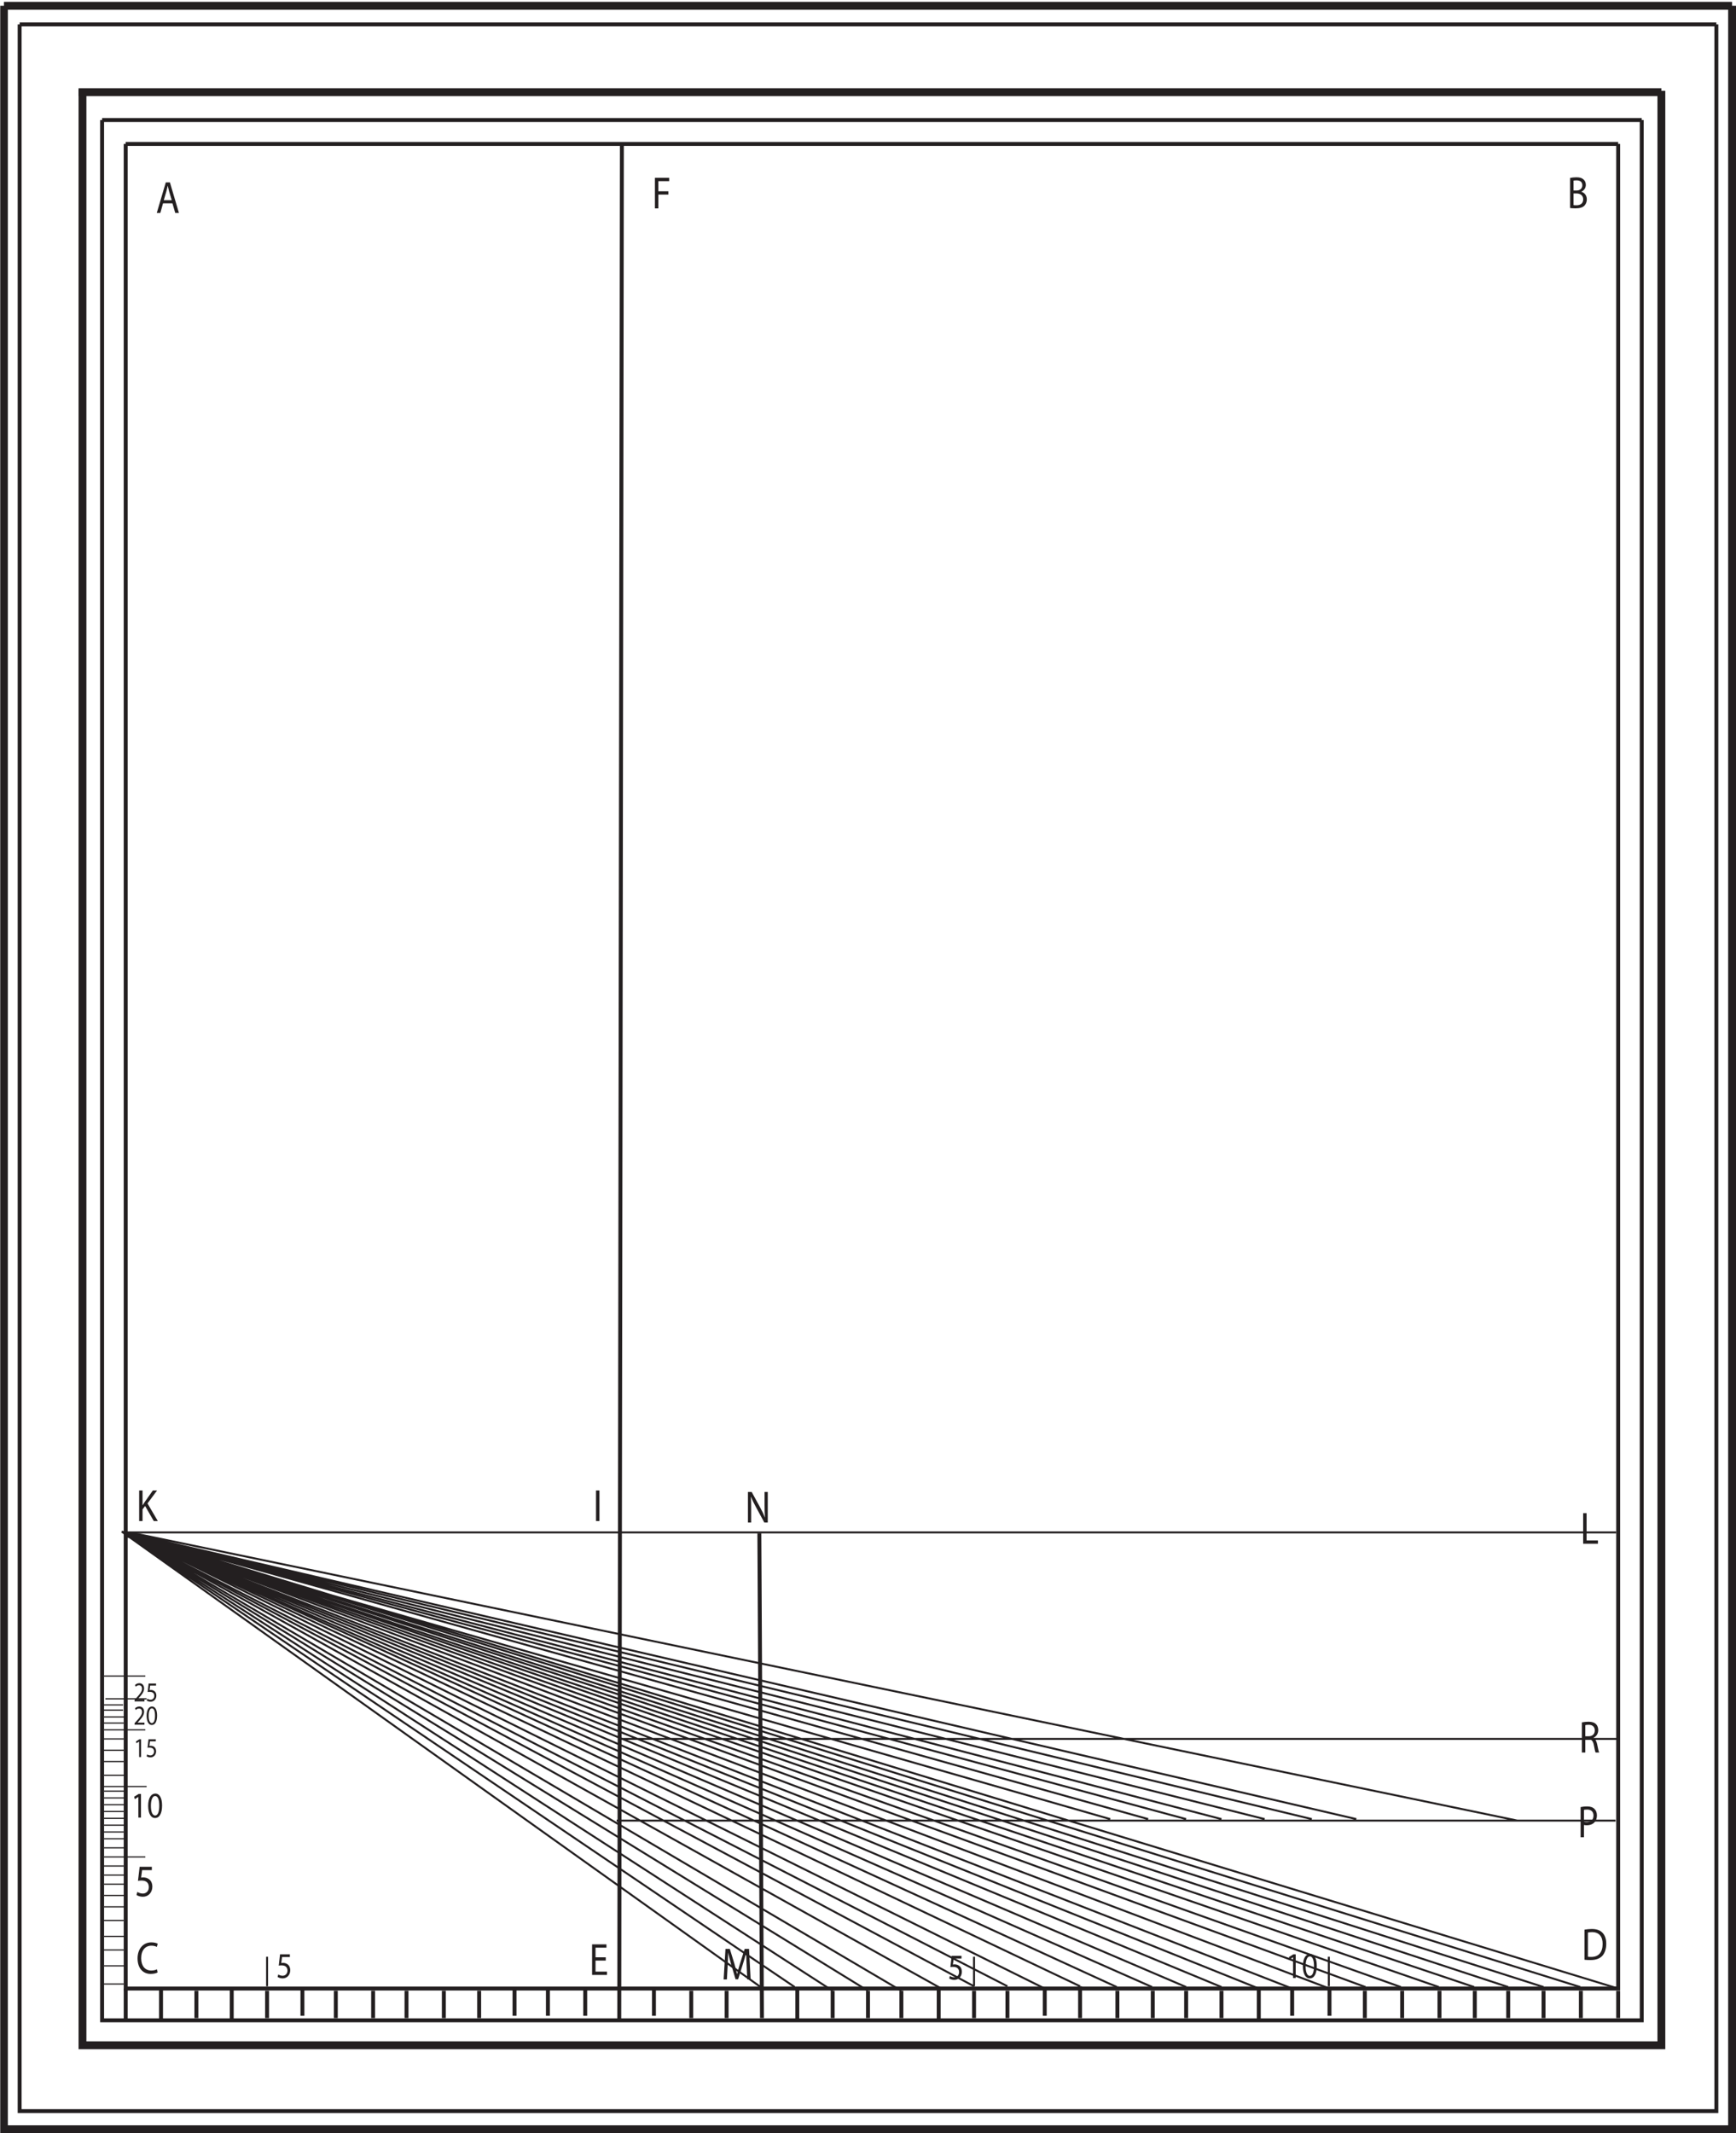 <?xml version="1.0" encoding="UTF-8"?><svg xmlns="http://www.w3.org/2000/svg" xmlns:xlink="http://www.w3.org/1999/xlink" viewBox="0 0 442 543" width="325.215pt" height="399.529pt" version="1.2">
<defs>
<g>
<symbol overflow="visible" id="glyph0-0">
<path style="stroke:none;" d=""/>
</symbol>
<symbol overflow="visible" id="glyph0-1">
<path style="stroke:none;" d="M 4.328 -7.5 L 1.219 -7.5 L 0.797 -3.922 C 1.047 -3.969 1.328 -4 1.703 -4 C 3 -4 3.562 -3.328 3.562 -2.328 C 3.578 -1.312 2.859 -0.688 2.047 -0.688 C 1.438 -0.688 0.906 -0.922 0.641 -1.109 L 0.422 -0.328 C 0.734 -0.109 1.328 0.125 2.047 0.125 C 3.453 0.125 4.453 -0.969 4.453 -2.438 C 4.453 -3.406 4.047 -4.062 3.531 -4.391 C 3.125 -4.672 2.641 -4.797 2.125 -4.797 C 1.891 -4.797 1.75 -4.766 1.594 -4.75 L 1.844 -6.656 L 4.328 -6.656 Z "/>
</symbol>
<symbol overflow="visible" id="glyph0-2">
<path style="stroke:none;" d="M 5.297 -1.047 C 4.938 -0.859 4.406 -0.734 3.859 -0.734 C 2.234 -0.734 1.281 -1.938 1.281 -3.859 C 1.281 -5.906 2.328 -7.062 3.906 -7.062 C 4.469 -7.062 4.938 -6.922 5.266 -6.75 L 5.484 -7.562 C 5.25 -7.703 4.703 -7.906 3.875 -7.906 C 1.797 -7.906 0.359 -6.266 0.359 -3.828 C 0.359 -1.266 1.781 0.125 3.688 0.125 C 4.5 0.125 5.156 -0.062 5.453 -0.25 Z "/>
</symbol>
<symbol overflow="visible" id="glyph0-3">
<path style="stroke:none;" d="M 4.234 -4.484 L 1.625 -4.484 L 1.625 -6.938 L 4.406 -6.938 L 4.406 -7.781 L 0.75 -7.781 L 0.75 0 L 4.547 0 L 4.547 -0.844 L 1.625 -0.844 L 1.625 -3.656 L 4.234 -3.656 Z "/>
</symbol>
<symbol overflow="visible" id="glyph0-4">
<path style="stroke:none;" d="M 6.594 0 L 7.453 0 L 7.047 -7.781 L 5.938 -7.781 L 4.734 -4.016 C 4.438 -3.031 4.188 -2.188 4.016 -1.391 L 3.984 -1.391 C 3.812 -2.203 3.594 -3.062 3.312 -4.016 L 2.156 -7.781 L 1.047 -7.781 L 0.578 0 L 1.406 0 L 1.594 -3.344 C 1.656 -4.516 1.703 -5.812 1.719 -6.781 L 1.734 -6.781 C 1.938 -5.859 2.188 -4.859 2.516 -3.75 L 3.609 -0.047 L 4.266 -0.047 L 5.453 -3.828 C 5.797 -4.891 6.062 -5.875 6.312 -6.781 L 6.328 -6.781 C 6.328 -5.812 6.391 -4.5 6.438 -3.422 Z "/>
</symbol>
<symbol overflow="visible" id="glyph0-5">
<path style="stroke:none;" d="M 0.75 -0.016 C 1.203 0.047 1.703 0.062 2.344 0.062 C 3.656 0.062 4.688 -0.328 5.328 -1.047 C 5.953 -1.766 6.297 -2.812 6.297 -4.078 C 6.297 -5.328 5.953 -6.25 5.344 -6.875 C 4.75 -7.516 3.859 -7.844 2.609 -7.844 C 1.922 -7.844 1.297 -7.766 0.75 -7.672 Z M 1.625 -6.938 C 1.859 -7 2.203 -7.047 2.656 -7.047 C 4.484 -7.047 5.391 -5.906 5.375 -4.047 C 5.375 -1.938 4.375 -0.734 2.516 -0.734 C 2.172 -0.734 1.844 -0.734 1.625 -0.781 Z "/>
</symbol>
<symbol overflow="visible" id="glyph0-6">
<path style="stroke:none;" d="M 0.766 0 L 1.625 0 L 1.625 -3.125 C 1.828 -3.062 2.062 -3.047 2.328 -3.047 C 3.188 -3.047 3.938 -3.344 4.391 -3.906 C 4.734 -4.312 4.922 -4.859 4.922 -5.562 C 4.922 -6.266 4.688 -6.828 4.312 -7.188 C 3.922 -7.609 3.297 -7.844 2.438 -7.844 C 1.734 -7.844 1.188 -7.766 0.766 -7.672 Z M 1.625 -6.969 C 1.781 -7 2.062 -7.047 2.453 -7.047 C 3.406 -7.047 4.047 -6.547 4.047 -5.516 C 4.047 -4.453 3.406 -3.859 2.344 -3.859 C 2.062 -3.859 1.812 -3.875 1.625 -3.938 Z "/>
</symbol>
<symbol overflow="visible" id="glyph0-7">
<path style="stroke:none;" d="M 0.766 0 L 1.625 0 L 1.625 -3.375 L 2.453 -3.375 C 3.234 -3.344 3.609 -2.938 3.812 -1.859 C 3.984 -0.891 4.141 -0.219 4.25 0 L 5.156 0 C 5.016 -0.297 4.859 -1.047 4.641 -2.141 C 4.469 -2.938 4.156 -3.5 3.656 -3.703 L 3.656 -3.734 C 4.344 -4.016 4.922 -4.703 4.922 -5.719 C 4.922 -6.328 4.719 -6.859 4.391 -7.188 C 3.969 -7.625 3.359 -7.844 2.438 -7.844 C 1.844 -7.844 1.203 -7.766 0.766 -7.672 Z M 1.625 -6.969 C 1.781 -7.016 2.062 -7.062 2.484 -7.062 C 3.406 -7.062 4.047 -6.609 4.047 -5.609 C 4.047 -4.719 3.453 -4.141 2.516 -4.141 L 1.625 -4.141 Z "/>
</symbol>
<symbol overflow="visible" id="glyph0-8">
<path style="stroke:none;" d="M 0.75 0 L 4.516 0 L 4.516 -0.844 L 1.625 -0.844 L 1.625 -7.781 L 0.75 -7.781 Z "/>
</symbol>
<symbol overflow="visible" id="glyph0-9">
<path style="stroke:none;" d="M 0.766 0 L 1.625 0 L 1.625 -2.969 L 2.281 -3.828 L 4.484 0 L 5.516 0 L 2.891 -4.484 L 5.328 -7.781 L 4.25 -7.781 L 2.188 -4.859 C 2.016 -4.609 1.844 -4.328 1.656 -4.031 L 1.625 -4.031 L 1.625 -7.781 L 0.766 -7.781 Z "/>
</symbol>
<symbol overflow="visible" id="glyph0-10">
<path style="stroke:none;" d="M 1.578 0 L 1.578 -3.328 C 1.578 -4.625 1.562 -5.547 1.516 -6.531 L 1.547 -6.547 C 1.875 -5.703 2.328 -4.812 2.797 -3.953 L 4.938 0 L 5.812 0 L 5.812 -7.781 L 5 -7.781 L 5 -4.516 C 5 -3.312 5.016 -2.359 5.094 -1.328 L 5.062 -1.312 C 4.766 -2.125 4.359 -2.938 3.875 -3.844 L 1.719 -7.781 L 0.766 -7.781 L 0.766 0 Z "/>
</symbol>
<symbol overflow="visible" id="glyph0-11">
<path style="stroke:none;" d="M 0.75 -7.781 L 0.75 0 L 1.625 0 L 1.625 -7.781 Z "/>
</symbol>
<symbol overflow="visible" id="glyph0-12">
<path style="stroke:none;" d="M 4.234 -2.453 L 4.953 0 L 5.891 0 L 3.594 -7.781 L 2.547 -7.781 L 0.25 0 L 1.156 0 L 1.844 -2.453 Z M 2.031 -3.234 L 2.688 -5.484 C 2.812 -5.953 2.938 -6.438 3.016 -6.891 L 3.047 -6.891 C 3.156 -6.438 3.25 -5.984 3.391 -5.469 L 4.062 -3.234 Z "/>
</symbol>
<symbol overflow="visible" id="glyph0-13">
<path style="stroke:none;" d="M 0.75 0 L 1.625 0 L 1.625 -3.516 L 4.172 -3.516 L 4.172 -4.359 L 1.625 -4.359 L 1.625 -6.938 L 4.375 -6.938 L 4.375 -7.781 L 0.75 -7.781 Z "/>
</symbol>
<symbol overflow="visible" id="glyph0-14">
<path style="stroke:none;" d="M 0.766 -0.016 C 1.047 0.016 1.516 0.062 2.109 0.062 C 3.203 0.062 3.969 -0.156 4.438 -0.656 C 4.781 -1.047 5.016 -1.547 5.016 -2.219 C 5.016 -3.375 4.266 -3.984 3.625 -4.156 L 3.625 -4.188 C 4.312 -4.484 4.766 -5.141 4.766 -5.906 C 4.766 -6.516 4.547 -6.969 4.188 -7.281 C 3.781 -7.672 3.219 -7.844 2.344 -7.844 C 1.75 -7.844 1.141 -7.766 0.766 -7.672 Z M 1.625 -7 C 1.766 -7.031 2 -7.062 2.406 -7.062 C 3.281 -7.062 3.875 -6.703 3.875 -5.797 C 3.875 -5.047 3.328 -4.484 2.422 -4.484 L 1.625 -4.484 Z M 1.625 -3.734 L 2.344 -3.734 C 3.297 -3.734 4.094 -3.281 4.094 -2.234 C 4.094 -1.094 3.266 -0.719 2.359 -0.719 C 2.047 -0.719 1.812 -0.734 1.625 -0.766 Z "/>
</symbol>
<symbol overflow="visible" id="glyph1-0">
<path style="stroke:none;" d=""/>
</symbol>
<symbol overflow="visible" id="glyph1-1">
<path style="stroke:none;" d="M 1.891 0 L 2.562 0 L 2.562 -6.016 L 1.969 -6.016 L 0.828 -5.312 L 0.969 -4.688 L 1.875 -5.25 L 1.891 -5.25 Z "/>
</symbol>
<symbol overflow="visible" id="glyph1-2">
<path style="stroke:none;" d="M 2.031 0.109 C 3.156 0.109 3.828 -1.031 3.828 -3.078 C 3.828 -4.984 3.188 -6.109 2.109 -6.109 C 1.047 -6.109 0.281 -5.016 0.281 -2.984 C 0.297 -1 1 0.109 2.016 0.109 Z M 2.047 -0.531 C 1.391 -0.531 0.969 -1.469 0.984 -3.031 C 0.984 -4.547 1.406 -5.484 2.047 -5.484 C 2.781 -5.484 3.109 -4.516 3.109 -3.031 C 3.109 -1.5 2.766 -0.531 2.047 -0.531 Z "/>
</symbol>
<symbol overflow="visible" id="glyph1-3">
<path style="stroke:none;" d="M 3.469 -6.016 L 0.969 -6.016 L 0.641 -3.141 C 0.828 -3.188 1.062 -3.203 1.375 -3.203 C 2.406 -3.203 2.859 -2.656 2.859 -1.875 C 2.859 -1.047 2.281 -0.562 1.625 -0.562 C 1.156 -0.562 0.734 -0.734 0.516 -0.891 L 0.344 -0.266 C 0.594 -0.078 1.062 0.109 1.625 0.109 C 2.766 0.109 3.562 -0.781 3.562 -1.953 C 3.562 -2.734 3.234 -3.25 2.828 -3.516 C 2.5 -3.734 2.109 -3.844 1.703 -3.844 C 1.516 -3.844 1.406 -3.812 1.281 -3.797 L 1.484 -5.328 L 3.469 -5.328 Z "/>
</symbol>
<symbol overflow="visible" id="glyph2-0">
<path style="stroke:none;" d=""/>
</symbol>
<symbol overflow="visible" id="glyph2-1">
<path style="stroke:none;" d="M 1.422 0 L 1.922 0 L 1.922 -4.516 L 1.469 -4.516 L 0.625 -3.984 L 0.719 -3.516 L 1.406 -3.938 L 1.422 -3.938 Z "/>
</symbol>
<symbol overflow="visible" id="glyph2-2">
<path style="stroke:none;" d="M 2.594 -4.516 L 0.734 -4.516 L 0.484 -2.359 C 0.625 -2.391 0.797 -2.406 1.031 -2.406 C 1.797 -2.406 2.141 -2 2.141 -1.406 C 2.141 -0.797 1.719 -0.422 1.219 -0.422 C 0.859 -0.422 0.547 -0.562 0.391 -0.672 L 0.25 -0.203 C 0.438 -0.062 0.797 0.078 1.219 0.078 C 2.062 0.078 2.672 -0.578 2.672 -1.469 C 2.672 -2.047 2.422 -2.438 2.125 -2.641 C 1.875 -2.797 1.578 -2.875 1.281 -2.875 C 1.141 -2.875 1.047 -2.859 0.953 -2.844 L 1.109 -4 L 2.594 -4 Z "/>
</symbol>
<symbol overflow="visible" id="glyph3-0">
<path style="stroke:none;" d=""/>
</symbol>
<symbol overflow="visible" id="glyph3-1">
<path style="stroke:none;" d="M 2.781 0 L 2.781 -0.516 L 1.031 -0.516 L 1.031 -0.531 L 1.328 -0.859 C 2.172 -1.781 2.688 -2.469 2.688 -3.297 C 2.688 -3.953 2.328 -4.625 1.484 -4.625 C 1.031 -4.625 0.641 -4.422 0.375 -4.172 L 0.547 -3.734 C 0.734 -3.906 1.031 -4.109 1.375 -4.109 C 1.969 -4.109 2.156 -3.688 2.156 -3.234 C 2.156 -2.547 1.703 -1.953 0.688 -0.844 L 0.266 -0.375 L 0.266 0 Z "/>
</symbol>
<symbol overflow="visible" id="glyph3-2">
<path style="stroke:none;" d="M 2.625 -4.547 L 0.734 -4.547 L 0.484 -2.375 C 0.625 -2.406 0.812 -2.422 1.031 -2.422 C 1.812 -2.422 2.172 -2.016 2.172 -1.406 C 2.172 -0.797 1.734 -0.422 1.234 -0.422 C 0.875 -0.422 0.547 -0.562 0.391 -0.672 L 0.25 -0.203 C 0.453 -0.062 0.812 0.078 1.234 0.078 C 2.094 0.078 2.703 -0.594 2.703 -1.484 C 2.703 -2.062 2.453 -2.469 2.141 -2.656 C 1.891 -2.828 1.594 -2.906 1.297 -2.906 C 1.141 -2.906 1.062 -2.891 0.969 -2.875 L 1.125 -4.031 L 2.625 -4.031 Z "/>
</symbol>
<symbol overflow="visible" id="glyph3-3">
<path style="stroke:none;" d="M 1.531 0.078 C 2.391 0.078 2.891 -0.781 2.891 -2.328 C 2.891 -3.766 2.422 -4.625 1.594 -4.625 C 0.797 -4.625 0.219 -3.797 0.219 -2.266 C 0.234 -0.75 0.766 0.078 1.531 0.078 Z M 1.547 -0.406 C 1.062 -0.406 0.734 -1.109 0.75 -2.297 C 0.75 -3.438 1.062 -4.156 1.547 -4.156 C 2.109 -4.156 2.359 -3.422 2.359 -2.297 C 2.359 -1.141 2.094 -0.406 1.547 -0.406 Z "/>
</symbol>
</g>
<clipPath id="clip1">
  <path d="M 0.059 0.473 L 442 0.473 L 442 543 L 0.059 543 Z "/>
</clipPath>
<clipPath id="clip2">
  <path d="M 0.059 0.473 L 442 0.473 L 442 3 L 0.059 3 Z "/>
</clipPath>
</defs>
<g id="surface1">
<path style="fill:none;stroke-width:1;stroke-linecap:butt;stroke-linejoin:miter;stroke:rgb(13.73%,12.16%,12.549%);stroke-opacity:1;stroke-miterlimit:4;" d="M 32 433.59 L 32 472.672 M 412 506.359 L 412 36.816 L 32 36.816 L 32 433.59 M 32 472.672 L 32 506.359 M 418 512.445 L 418 28.73 L 26 28.73 L 26 512.445 " transform="matrix(1,0,0,-1,0,543)"/>
<g clip-path="url(#clip1)" clip-rule="nonzero">
<path style="fill:none;stroke-width:2;stroke-linecap:butt;stroke-linejoin:miter;stroke:rgb(13.73%,12.16%,12.549%);stroke-opacity:1;stroke-miterlimit:4;" d="M 423 519.883 L 423 22.375 L 21 22.375 L 21 520.184 M 441 541.527 L 441 1 L 1 1 L 1 541.527 " transform="matrix(1,0,0,-1,0,543)"/>
</g>
<path style="fill:none;stroke-width:1;stroke-linecap:butt;stroke-linejoin:miter;stroke:rgb(13.73%,12.16%,12.549%);stroke-opacity:1;stroke-miterlimit:4;" d="M 437 536.789 L 437 5.621 L 5 5.621 L 5 536.789 M 157.668 29.113 L 158.336 505.969 M 32 36.816 L 32 28.73 M 41 36.816 L 41 28.73 M 50 36.238 L 50 29.305 M 59 36.816 L 59 28.73 M 68 36.238 L 68 29.305 M 77 36.816 L 77 29.883 M 85.5 36.238 L 85.5 29.305 M 95 36.238 L 95 29.305 M 103.5 36.238 L 103.5 29.305 M 113 36.238 L 113 29.305 M 122 36.238 L 122 29.305 M 131 36.816 L 131 29.883 M 139.5 36.816 L 139.5 29.883 M 149 36.816 L 149 29.883 M 166.5 36.816 L 166.5 29.883 M 176 36.238 L 176 29.305 M 185 36.238 L 185 29.305 M 193.336 152.738 L 194 29.305 M 203 36.816 L 203 28.73 M 212 36.238 L 212 29.305 M 221 36.238 L 221 29.305 M 229.5 36.238 L 229.5 29.305 M 239 36.816 L 239 28.73 M 248 36.238 L 248 29.305 M 256.5 36.238 L 256.5 29.305 M 266 36.816 L 266 29.883 M 275 37.395 L 275 30.461 M 275 36.238 L 275 29.305 M 284.5 36.238 L 284.5 29.305 M 293.5 36.238 L 293.5 29.305 M 302 36.238 L 302 29.305 M 311 36.238 L 311 29.305 M 320.5 36.816 L 320.5 28.73 M 329 36.816 L 329 29.883 M 338.5 36.816 L 338.5 29.883 M 347.5 36.238 L 347.5 29.305 M 357 36.238 L 357 29.305 M 366.5 36.238 L 366.5 29.305 M 375.5 36.238 L 375.5 29.305 M 384 36.238 L 384 29.305 M 393 36.238 L 393 29.305 M 402.5 36.238 L 402.5 29.305 M 412 36.238 L 412 29.305 " transform="matrix(1,0,0,-1,0,543)"/>
<path style="fill:none;stroke-width:0.5;stroke-linecap:butt;stroke-linejoin:miter;stroke:rgb(13.73%,12.16%,12.549%);stroke-opacity:1;stroke-miterlimit:4;" d="M 32 152.93 L 411.5 152.93 " transform="matrix(1,0,0,-1,0,543)"/>
<path style="fill:none;stroke-width:0.31;stroke-linecap:butt;stroke-linejoin:miter;stroke:rgb(13.73%,12.16%,12.549%);stroke-opacity:1;stroke-miterlimit:4;" d="M 26.5 42.594 L 32 42.594 M 26 37.973 L 31.5 37.973 M 26 46.637 L 31.5 46.637 M 26.5 50.102 L 32 50.102 M 26 54.148 L 31.5 54.148 M 26.5 57.613 L 32 57.613 M 26.5 60.504 L 32 60.504 M 26.5 63.391 L 32 63.391 M 26.5 65.699 L 32 65.699 M 26 68.012 L 31.5 68.012 M 26.5 70.32 L 37 70.32 M 26.5 72.633 L 32 72.633 M 26.5 74.945 L 32 74.945 M 26 76.676 L 31.5 76.676 M 26.5 78.41 L 32 78.41 M 26.5 80.145 L 32 80.145 M 26 81.879 L 31.5 81.879 M 26.5 83.609 L 32 83.609 M 26.5 85.344 L 32 85.344 M 26.5 87.074 L 32 87.074 M 25.836 88.23 L 37.336 88.23 M 26.5 91.117 L 32 91.117 M 26 94.586 L 31.5 94.586 M 26 97.477 L 31.5 97.477 M 26 100.363 L 31.5 100.363 M 26.5 102.676 L 37 102.676 M 26 104.406 L 31.5 104.406 M 26.5 105.945 L 32 105.945 M 25.836 109.027 L 31.336 109.027 M 26.832 110.566 L 37.332 110.566 M 26.5 116.348 L 37 116.348 M 25.832 107.68 L 31.332 107.68 " transform="matrix(1,0,0,-1,0,543)"/>
<path style="fill:none;stroke-width:0.5;stroke-linecap:butt;stroke-linejoin:miter;stroke:rgb(13.73%,12.16%,12.549%);stroke-opacity:1;stroke-miterlimit:4;" d="M 32 152.93 L 412 36.816 M 32 152.93 L 402.336 37.203 M 31 153.125 L 393 37.203 M 32 152.93 L 384 37.203 M 32 152.93 L 366.336 37.203 M 32 152.93 L 356.668 37.203 M 32 152.93 L 347.668 37.203 M 31 153.125 L 375.336 37.203 M 32 152.93 L 338.5 36.816 M 31 153.125 L 329 36.816 M 31 153.125 L 320.5 36.816 M 31 153.125 L 311 37.203 M 31 153.125 L 302 37.203 M 31 153.125 L 293.336 37.203 M 32 152.93 L 284.336 37.203 M 32 152.93 L 275 37.395 M 32 152.93 L 266 36.816 M 31 153.125 L 256.5 37.395 M 31 153.125 L 248 37.395 M 31 153.125 L 239.668 36.816 M 31 153.125 L 229.5 36.238 M 31 153.125 L 221 36.238 M 31 153.125 L 212 36.238 M 31 153.125 L 202.336 37.203 M 31 153.125 L 193.668 37.203 M 157 79.566 L 411.336 79.566 M 411.668 100.363 L 157.668 100.363 M 32 151.969 L 282.668 79.949 M 31 153.125 L 292.336 79.949 M 31 153.125 L 302 79.949 M 31 153.125 L 311 79.949 M 31 153.125 L 322 79.949 M 31 153.125 L 334 79.949 M 31 153.125 L 345.336 79.949 M 33 152.93 L 386.336 79.566 M 248 37.395 L 248 44.902 M 68 37.395 L 68 44.902 M 338.336 37.395 L 338.336 44.902 " transform="matrix(1,0,0,-1,0,543)"/>
<path style="fill:none;stroke-width:1;stroke-linecap:butt;stroke-linejoin:miter;stroke:rgb(13.73%,12.16%,12.549%);stroke-opacity:1;stroke-miterlimit:4;" d="M 32 506.359 L 412 506.359 M 26 512.445 L 418 512.445 " transform="matrix(1,0,0,-1,0,543)"/>
<path style="fill:none;stroke-width:2;stroke-linecap:butt;stroke-linejoin:miter;stroke:rgb(13.73%,12.16%,12.549%);stroke-opacity:1;stroke-miterlimit:4;" d="M 20 519.531 L 423 519.531 " transform="matrix(1,0,0,-1,0,543)"/>
<path style="fill:none;stroke-width:1;stroke-linecap:butt;stroke-linejoin:miter;stroke:rgb(13.73%,12.16%,12.549%);stroke-opacity:1;stroke-miterlimit:4;" d="M 5 536.789 L 437 536.789 " transform="matrix(1,0,0,-1,0,543)"/>
<g clip-path="url(#clip2)" clip-rule="nonzero">
<path style="fill:none;stroke-width:2;stroke-linecap:butt;stroke-linejoin:miter;stroke:rgb(13.73%,12.16%,12.549%);stroke-opacity:1;stroke-miterlimit:4;" d="M 1 541.527 L 441 541.527 " transform="matrix(1,0,0,-1,0,543)"/>
</g>
<g style="fill:rgb(13.73%,12.16%,12.549%);fill-opacity:1;">
  <use xlink:href="#glyph0-1" x="34.334" y="482.691"/>
</g>
<g style="fill:rgb(13.73%,12.16%,12.549%);fill-opacity:1;">
  <use xlink:href="#glyph1-1" x="33.334" y="462.663"/>
  <use xlink:href="#glyph1-2" x="37.438" y="462.663"/>
</g>
<g style="fill:rgb(13.73%,12.16%,12.549%);fill-opacity:1;">
  <use xlink:href="#glyph1-1" x="327.335" y="503.487"/>
  <use xlink:href="#glyph1-2" x="331.439" y="503.487"/>
</g>
<g style="fill:rgb(13.73%,12.16%,12.549%);fill-opacity:1;">
  <use xlink:href="#glyph2-1" x="34" y="447.258"/>
  <use xlink:href="#glyph2-2" x="37.078" y="447.258"/>
</g>
<g style="fill:rgb(13.73%,12.16%,12.549%);fill-opacity:1;">
  <use xlink:href="#glyph3-1" x="33.999" y="433.084"/>
  <use xlink:href="#glyph3-2" x="37.108" y="433.084"/>
</g>
<g style="fill:rgb(13.73%,12.16%,12.549%);fill-opacity:1;">
  <use xlink:href="#glyph3-1" x="33.999" y="439.014"/>
  <use xlink:href="#glyph3-3" x="37.108" y="439.014"/>
</g>
<g style="fill:rgb(13.73%,12.16%,12.549%);fill-opacity:1;">
  <use xlink:href="#glyph1-3" x="241.333" y="503.871"/>
</g>
<g style="fill:rgb(13.73%,12.16%,12.549%);fill-opacity:1;">
  <use xlink:href="#glyph1-3" x="70.333" y="503.486"/>
</g>
<g style="fill:rgb(13.73%,12.16%,12.549%);fill-opacity:1;">
  <use xlink:href="#glyph0-2" x="34.666" y="502.332"/>
</g>
<g style="fill:rgb(13.73%,12.16%,12.549%);fill-opacity:1;">
  <use xlink:href="#glyph0-3" x="150" y="502.717"/>
</g>
<g style="fill:rgb(13.73%,12.16%,12.549%);fill-opacity:1;">
  <use xlink:href="#glyph0-4" x="183.667" y="503.871"/>
</g>
<g style="fill:rgb(13.73%,12.16%,12.549%);fill-opacity:1;">
  <use xlink:href="#glyph0-5" x="402.668" y="498.866"/>
</g>
<g style="fill:rgb(13.73%,12.16%,12.549%);fill-opacity:1;">
  <use xlink:href="#glyph0-6" x="401.668" y="467.669"/>
</g>
<g style="fill:rgb(13.73%,12.16%,12.549%);fill-opacity:1;">
  <use xlink:href="#glyph0-7" x="402.002" y="446.104"/>
</g>
<g style="fill:rgb(13.73%,12.16%,12.549%);fill-opacity:1;">
  <use xlink:href="#glyph0-8" x="402.334" y="392.954"/>
</g>
<g style="fill:rgb(13.73%,12.16%,12.549%);fill-opacity:1;">
  <use xlink:href="#glyph0-9" x="34.666" y="387.178"/>
</g>
<g style="fill:rgb(13.73%,12.16%,12.549%);fill-opacity:1;">
  <use xlink:href="#glyph0-10" x="189.668" y="387.563"/>
</g>
<g style="fill:rgb(13.73%,12.16%,12.549%);fill-opacity:1;">
  <use xlink:href="#glyph0-11" x="151.001" y="387.178"/>
</g>
<g style="fill:rgb(13.73%,12.16%,12.549%);fill-opacity:1;">
  <use xlink:href="#glyph0-12" x="39.667" y="54.204"/>
</g>
<g style="fill:rgb(13.73%,12.16%,12.549%);fill-opacity:1;">
  <use xlink:href="#glyph0-13" x="166" y="53.049"/>
</g>
<g style="fill:rgb(13.73%,12.16%,12.549%);fill-opacity:1;">
  <use xlink:href="#glyph0-14" x="399" y="52.974"/>
</g>
</g>
</svg>